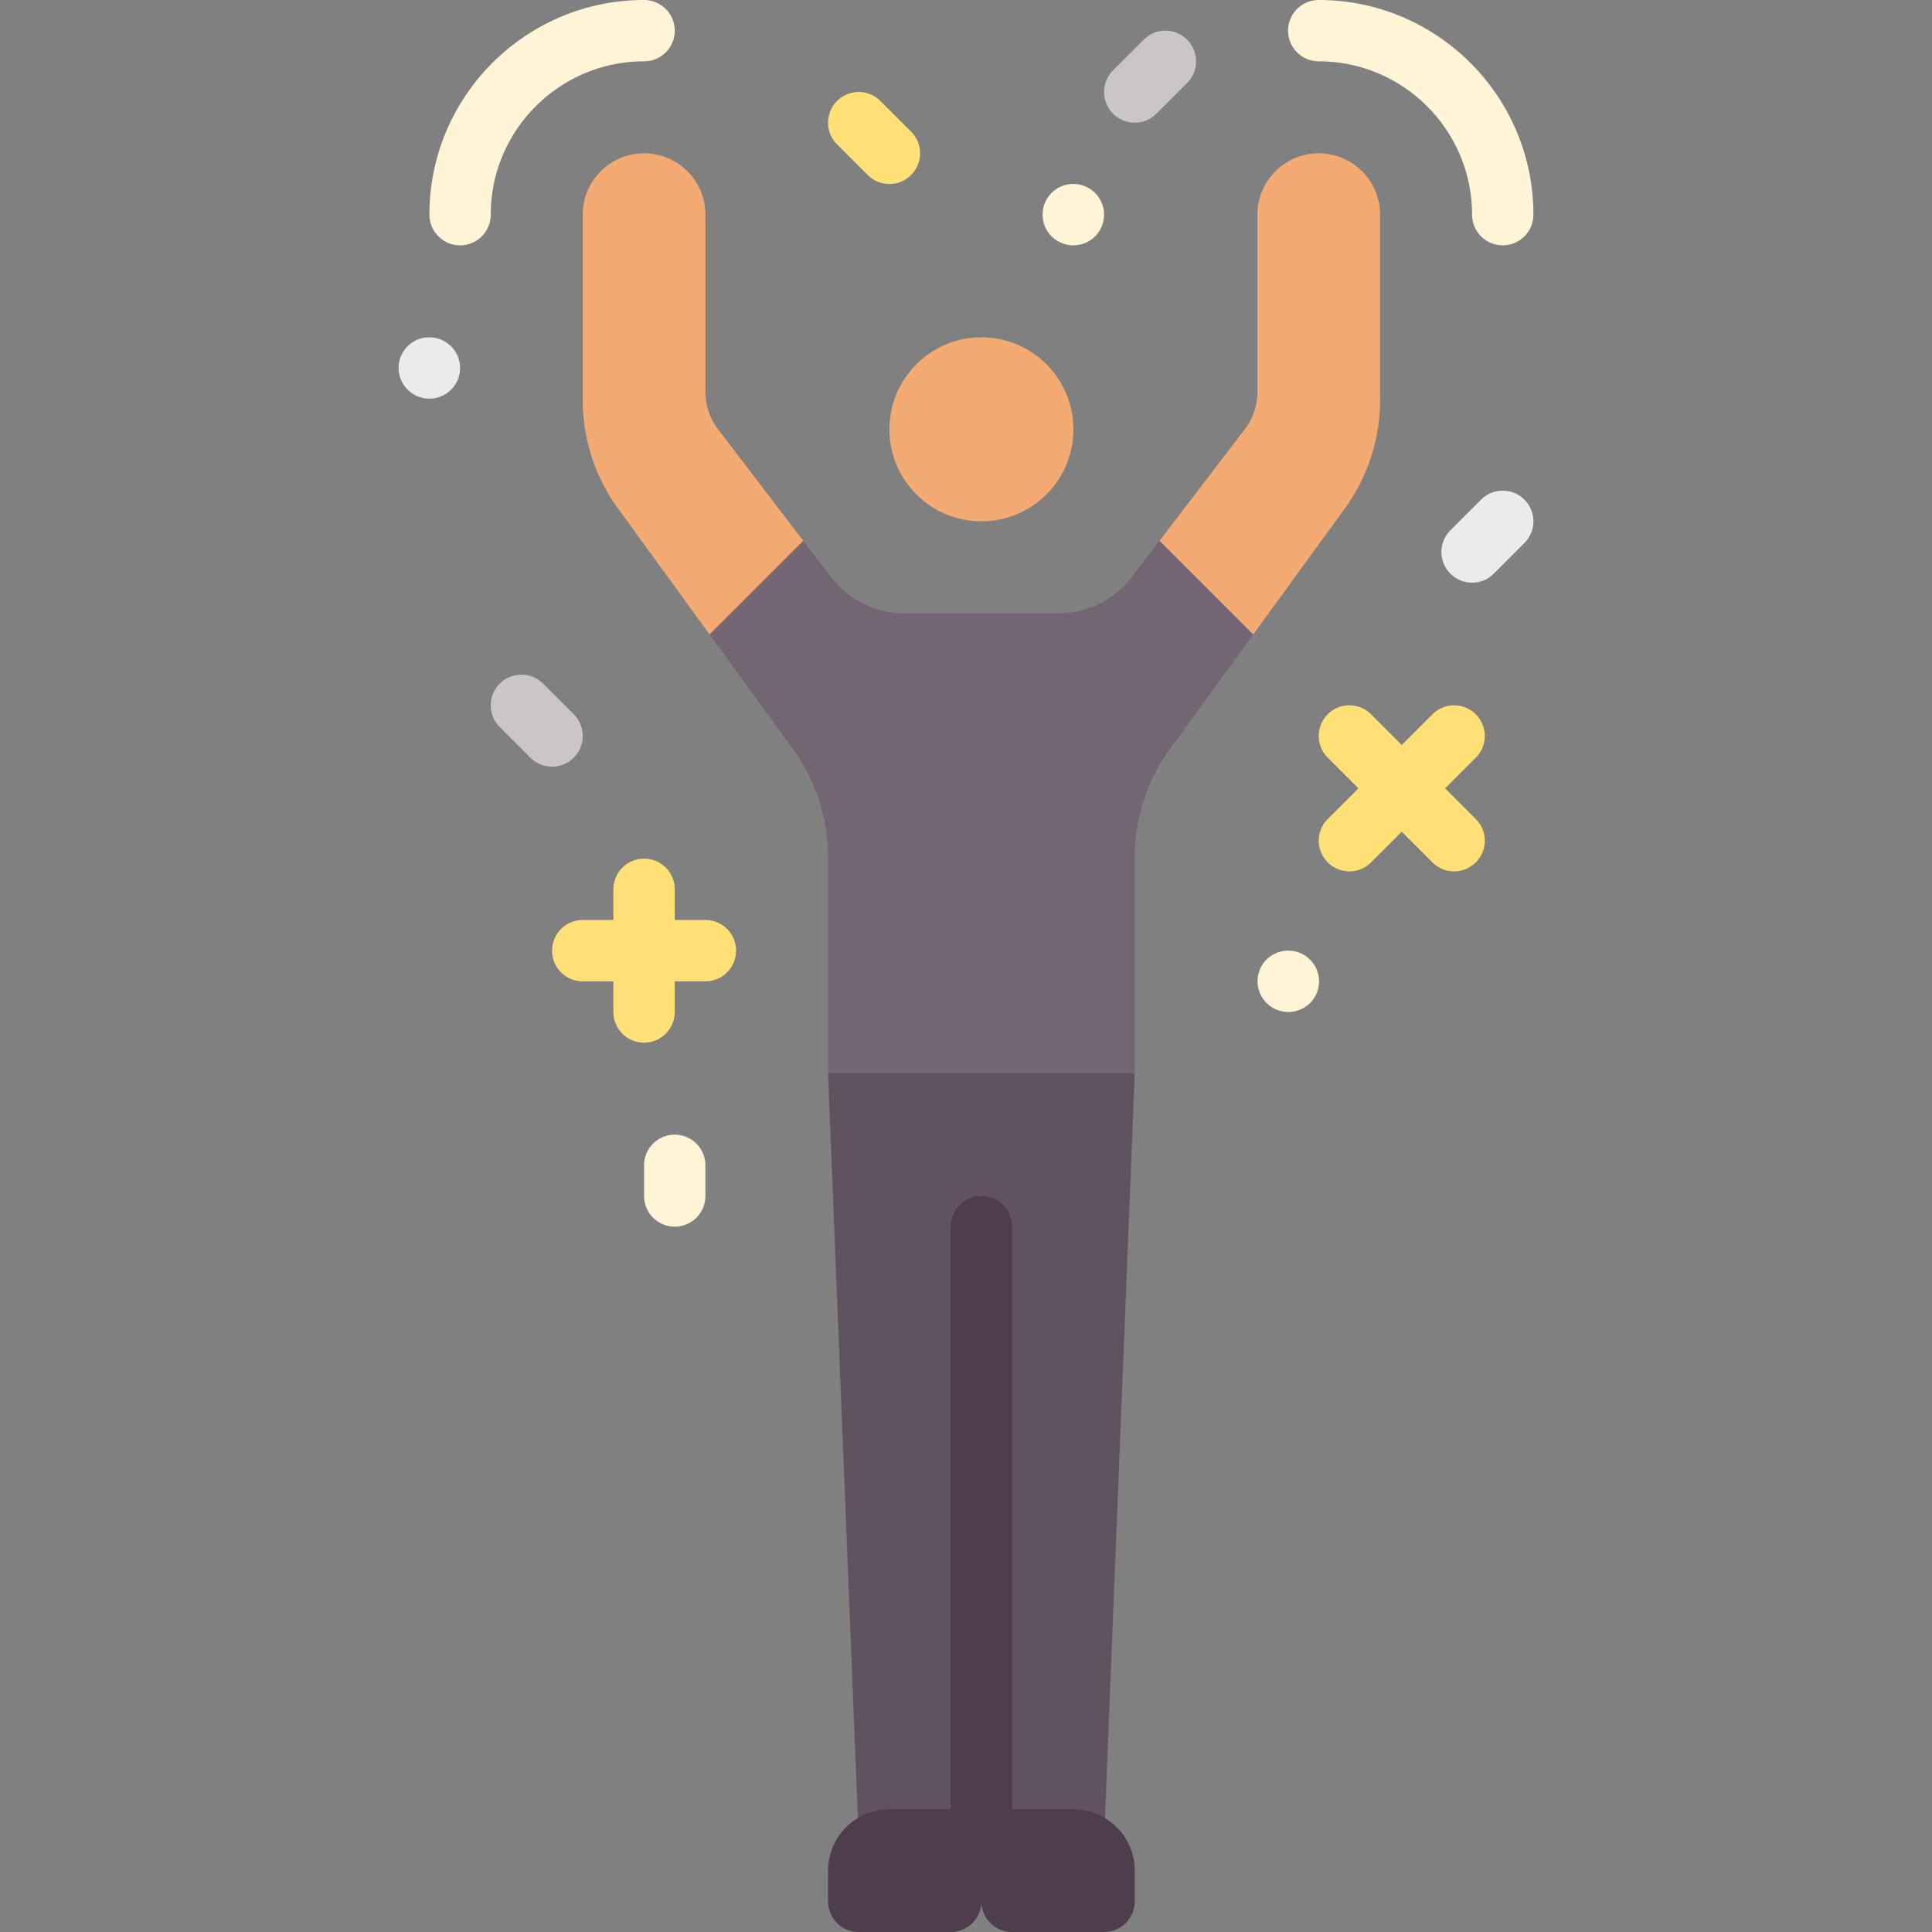 <svg viewBox="0 0 512 512" xmlns="http://www.w3.org/2000/svg"><rect x="0" y="0" width="512" height="512" fill="#808080" stroke="none"/><g><path d="M190.281 113.751a16.253 16.253 0 0 1-3.341-9.871V56.889c0-8.977-7.277-16.254-16.254-16.254s-16.254 7.277-16.254 16.254v49.159a48.766 48.766 0 0 0 9.326 28.681l24.293 33.403 19.833-5.754 4.989-19.069zM349.48 40.635c-8.977 0-16.254 7.277-16.254 16.254v46.991c0 3.568-1.174 7.036-3.341 9.871l-22.594 29.558 6.048 22.463 18.774 2.36 24.293-33.403a48.766 48.766 0 0 0 9.326-28.681V56.889c.002-8.977-7.276-16.254-16.252-16.254z" fill="#f4aa73"></path><path d="M227.575 487.619h65.016l8.127-203.175-40.402-13.643-40.868 13.643z" fill="#615260"></path><circle cx="260.083" cy="113.778" fill="#f4aa73" r="24.381"></circle><path d="M121.925 65.016a8.125 8.125 0 0 1-8.127-8.127C113.798 25.52 139.321 0 170.687 0c4.492 0 8.127 3.639 8.127 8.127s-3.635 8.127-8.127 8.127c-22.405 0-40.635 18.23-40.635 40.635a8.125 8.125 0 0 1-8.127 8.127zM398.242 65.016a8.125 8.125 0 0 1-8.127-8.127c0-22.405-18.23-40.635-40.635-40.635-4.492 0-8.127-3.639-8.127-8.127S344.988 0 349.48 0c31.365 0 56.889 25.52 56.889 56.889a8.125 8.125 0 0 1-8.127 8.127z" fill="#fff4d6"></path><path d="M186.94 243.81h-8.127v-8.127c0-4.488-3.635-8.127-8.127-8.127s-8.127 3.639-8.127 8.127v8.127h-8.127c-4.492 0-8.127 3.639-8.127 8.127s3.635 8.127 8.127 8.127h8.127v8.127c0 4.488 3.635 8.127 8.127 8.127s8.127-3.639 8.127-8.127v-8.127h8.127a8.125 8.125 0 0 0 8.127-8.127 8.124 8.124 0 0 0-8.127-8.127zM382.972 208.921l8.127-8.127c3.175-3.175 3.175-8.317 0-11.492s-8.317-3.175-11.492 0l-8.127 8.127-8.127-8.127c-3.175-3.175-8.317-3.175-11.492 0s-3.175 8.317 0 11.492l8.127 8.127-8.127 8.127a8.123 8.123 0 0 0 0 11.492c1.587 1.587 3.667 2.381 5.746 2.381s4.159-.794 5.746-2.381l8.127-8.127 8.127 8.127c1.587 1.587 3.667 2.381 5.746 2.381s4.159-.794 5.746-2.381a8.123 8.123 0 0 0 0-11.492zM235.702 48.762a8.102 8.102 0 0 1-5.746-2.381l-8.127-8.127c-3.175-3.175-3.175-8.317 0-11.492s8.317-3.175 11.492 0l8.127 8.127a8.123 8.123 0 0 1 0 11.492 8.1 8.1 0 0 1-5.746 2.381z" fill="#ffe077"></path><path d="M300.718 32.508a8.102 8.102 0 0 1-5.746-2.381 8.123 8.123 0 0 1 0-11.492l8.127-8.127c3.175-3.175 8.317-3.175 11.492 0s3.175 8.317 0 11.492l-8.127 8.127a8.1 8.1 0 0 1-5.746 2.381z" fill="#c9c5c9"></path><path d="M390.115 154.413a8.102 8.102 0 0 1-5.746-2.381 8.123 8.123 0 0 1 0-11.492l8.127-8.127c3.175-3.175 8.317-3.175 11.492 0s3.175 8.317 0 11.492l-8.127 8.127a8.102 8.102 0 0 1-5.746 2.381z" fill="#eceaec"></path><path d="M146.306 203.175a8.102 8.102 0 0 1-5.746-2.381l-8.127-8.127c-3.175-3.175-3.175-8.317 0-11.492s8.317-3.175 11.492 0l8.127 8.127a8.123 8.123 0 0 1 0 11.492 8.104 8.104 0 0 1-5.746 2.381z" fill="#c9c5c9"></path><g fill="#fff4d6"><path d="M178.813 325.079a8.125 8.125 0 0 1-8.127-8.127v-8.127c0-4.488 3.635-8.127 8.127-8.127s8.127 3.639 8.127 8.127v8.127a8.124 8.124 0 0 1-8.127 8.127zM341.433 268.19c-4.492 0-8.167-3.639-8.167-8.127s3.595-8.127 8.087-8.127h.079a8.125 8.125 0 0 1 8.127 8.127 8.123 8.123 0 0 1-8.126 8.127zM284.464 65.016c-4.492 0-8.167-3.639-8.167-8.127s3.595-8.127 8.087-8.127h.079c4.492 0 8.127 3.639 8.127 8.127s-3.634 8.127-8.126 8.127z" fill="#fff4d6"></path></g><path d="M113.798 105.651c-4.492 0-8.167-3.639-8.167-8.127s3.595-8.127 8.087-8.127h.079a8.125 8.125 0 0 1 8.127 8.127 8.123 8.123 0 0 1-8.126 8.127z" fill="#eceaec"></path><path d="M284.464 479.492H268.21V325.079c0-4.488-3.635-8.127-8.127-8.127s-8.127 3.639-8.127 8.127v154.413h-16.254c-8.977 0-16.254 7.277-16.254 16.254v8.127a8.127 8.127 0 0 0 8.127 8.127h24.381a8.127 8.127 0 0 0 8.127-8.127A8.127 8.127 0 0 0 268.21 512h24.381a8.127 8.127 0 0 0 8.127-8.127v-8.127c0-8.977-7.277-16.254-16.254-16.254z" fill="#4e3d4d"></path><path d="m310.045 198.478 22.07-30.346-24.823-24.823-7.381 9.656a24.383 24.383 0 0 1-19.37 9.574h-40.914a24.383 24.383 0 0 1-19.37-9.574l-7.381-9.656-24.823 24.823 22.07 30.346a48.757 48.757 0 0 1 9.326 28.681v57.286h81.27v-57.286a48.75 48.75 0 0 1 9.326-28.681z" fill="#736572"></path></g></svg>